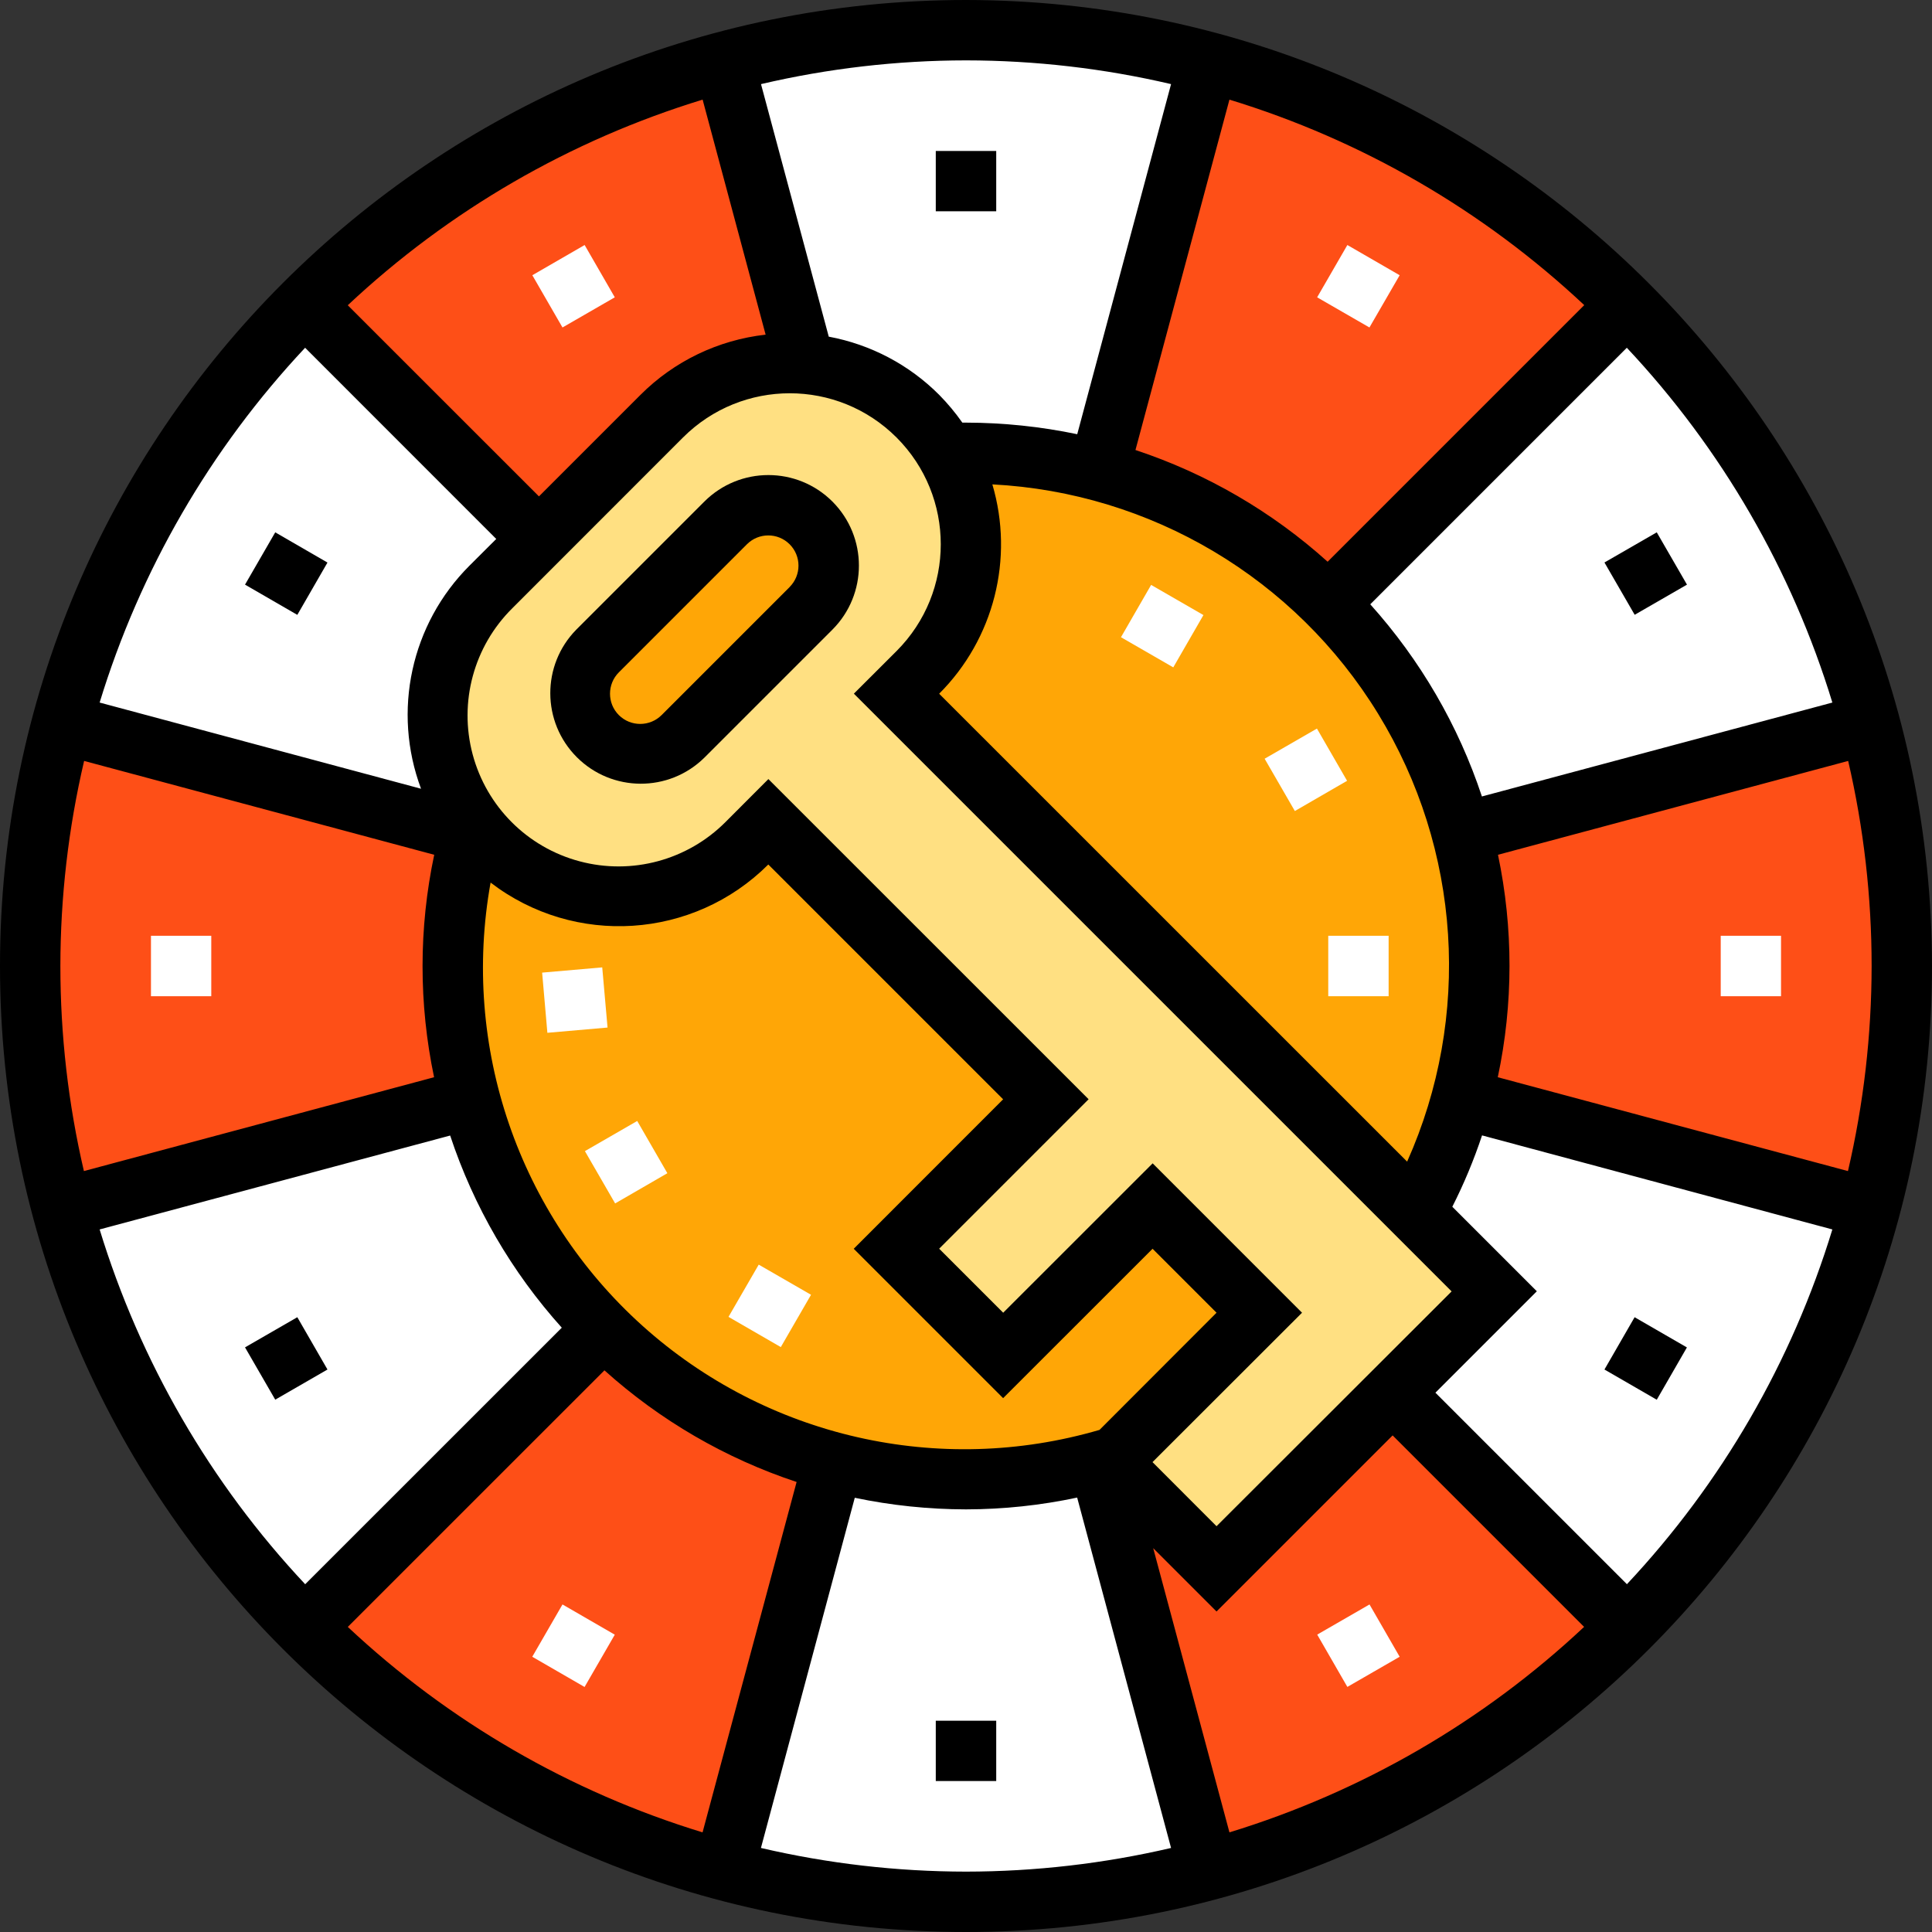 <svg width="28" height="28" viewBox="0 0 28 28" fill="none" xmlns="http://www.w3.org/2000/svg">
<rect x="0" y="0" width="28" height="28" fill="#333333" stroke="none"/>
<path d="M27.562 14C27.562 21.49 21.49 27.562 14 27.562C6.51 27.562 0.438 21.49 0.438 14C0.438 6.51 6.51 0.438 14 0.438C21.49 0.438 27.562 6.51 27.562 14Z" fill="white"/>
<path d="M23.59 4.41C21.907 2.726 19.809 1.514 17.509 0.899L14 14L23.59 4.41Z" fill="#FE4F17"/>
<path d="M10.489 0.899C8.189 1.515 6.092 2.726 4.408 4.41L14 14L10.489 0.899Z" fill="#FE4F17"/>
<path d="M27.101 17.511C27.716 15.211 27.716 12.79 27.101 10.49L14 14L27.101 17.511Z" fill="#FE4F17"/>
<path d="M17.511 27.101C19.811 26.486 21.908 25.274 23.592 23.59L14 14L17.511 27.101Z" fill="#FE4F17"/>
<path d="M0.899 10.49C0.284 12.79 0.284 15.211 0.899 17.511L14 14L0.899 10.49Z" fill="#FE4F17"/>
<path d="M4.41 23.59C6.094 25.274 8.191 26.486 10.491 27.101L14 14L4.41 23.59Z" fill="#FE4F17"/>
<path d="M21.438 14C21.438 18.108 18.108 21.438 14 21.438C9.892 21.438 6.562 18.108 6.562 14C6.562 9.892 9.892 6.562 14 6.562C18.108 6.562 21.438 9.892 21.438 14Z" fill="#FFA606"/>
<path d="M12.994 10.053L13.303 9.744C13.975 9.082 14.241 8.112 14 7.2C13.758 6.289 13.046 5.577 12.135 5.335C11.223 5.094 10.252 5.359 9.591 6.032L7.116 8.507C6.105 9.534 6.112 11.184 7.131 12.204C8.15 13.223 9.801 13.23 10.828 12.219L11.138 11.909L15.159 15.931L12.994 18.096L14.539 19.643L16.705 17.479L18.252 19.025L16.086 21.191L17.631 22.737L21.656 18.715L12.994 10.053ZM11.756 8.816L9.9 10.672C9.559 11.014 9.005 11.014 8.663 10.672C8.321 10.33 8.321 9.776 8.663 9.434L10.519 7.578C10.861 7.237 11.415 7.237 11.756 7.578C12.098 7.92 12.098 8.474 11.756 8.816Z" fill="#FFE082"/>
<path d="M19.25 13.562H20.125V14.438H19.25V13.562Z" fill="white"/>
<path d="M8.477 16.683L9.235 16.246L9.672 17.003L8.915 17.441L8.477 16.683Z" fill="white"/>
<path d="M18.328 10.996L19.086 10.559L19.523 11.316L18.766 11.754L18.328 10.996Z" fill="white"/>
<path d="M10.558 19.085L10.996 18.328L11.754 18.765L11.316 19.523L10.558 19.085Z" fill="white"/>
<path d="M16.246 9.235L16.683 8.477L17.441 8.914L17.004 9.672L16.246 9.235Z" fill="white"/>
<path d="M7.715 3.989L8.473 3.551L8.91 4.309L8.152 4.746L7.715 3.989Z" fill="white"/>
<path d="M19.09 23.69L19.848 23.253L20.285 24.011L19.527 24.448L19.09 23.69Z" fill="white"/>
<path d="M2.188 13.562H3.062V14.438H2.188V13.562Z" fill="white"/>
<path d="M7.857 14.096L8.728 14.02L8.805 14.892L7.933 14.968L7.857 14.096Z" fill="white"/>
<path d="M24.938 13.562H25.812V14.438H24.938V13.562Z" fill="white"/>
<path d="M7.714 24.011L8.152 23.253L8.91 23.691L8.472 24.449L7.714 24.011Z" fill="white"/>
<path d="M19.089 4.309L19.527 3.551L20.285 3.989L19.847 4.746L19.089 4.309Z" fill="white"/>
<path d="M12.064 7.269C11.551 6.757 10.721 6.757 10.208 7.269L8.352 9.125C7.847 9.639 7.85 10.464 8.36 10.974C8.869 11.483 9.694 11.487 10.208 10.981L12.064 9.125C12.576 8.612 12.576 7.782 12.064 7.269ZM11.445 8.507L9.589 10.363C9.418 10.534 9.141 10.535 8.969 10.364C8.798 10.193 8.798 9.915 8.969 9.744L10.825 7.888C10.996 7.717 11.273 7.717 11.444 7.888C11.615 8.059 11.615 8.336 11.444 8.507H11.445Z" fill="black"/>
<path d="M14 0C6.268 0 0 6.268 0 14C0 21.732 6.268 28 14 28C21.732 28 28 21.732 28 14C27.991 6.272 21.729 0.009 14 0ZM22.96 4.422L19.241 8.141C18.434 7.414 17.486 6.863 16.456 6.522L17.818 1.444C19.737 2.03 21.496 3.049 22.96 4.422ZM18.87 19.025L16.705 16.86L14.539 19.025L13.611 18.097L15.777 15.931L11.136 11.291L10.518 11.91C9.966 12.466 9.158 12.685 8.401 12.483C7.643 12.282 7.052 11.69 6.85 10.933C6.648 10.175 6.867 9.368 7.424 8.816L9.898 6.341C10.753 5.486 12.138 5.486 12.993 6.34C13.848 7.195 13.848 8.58 12.994 9.435L12.375 10.053L21.038 18.716L17.631 22.119L16.703 21.19L18.87 19.025ZM15.935 20.723C13.615 21.401 11.11 20.831 9.313 19.216C7.515 17.6 6.682 15.17 7.11 12.791C8.328 13.725 10.049 13.613 11.135 12.529L14.538 15.932L12.373 18.098L14.538 20.263L16.704 18.098L17.631 19.025L15.935 20.723ZM20.393 16.835L13.611 10.054C14.405 9.26 14.7 8.096 14.382 7.02C16.68 7.139 18.772 8.382 19.973 10.345C21.175 12.307 21.332 14.736 20.393 16.836L20.393 16.835ZM14 0.875C15.001 0.876 15.998 0.991 16.972 1.219L15.612 6.293C15.082 6.182 14.542 6.126 14 6.125H13.947C13.846 5.981 13.734 5.847 13.611 5.722C13.175 5.285 12.617 4.992 12.011 4.879L11.029 1.219C12.003 0.991 13 0.876 14 0.875ZM10.183 1.444L11.096 4.85C10.409 4.927 9.768 5.235 9.28 5.725L7.811 7.194L5.04 4.424C6.504 3.05 8.264 2.031 10.183 1.444ZM4.422 5.04L7.192 7.811L6.805 8.197C5.956 9.044 5.682 10.309 6.102 11.431L1.444 10.182C2.03 8.263 3.049 6.504 4.422 5.04ZM0.875 14C0.876 12.999 0.991 12.002 1.219 11.028L6.293 12.388C6.068 13.451 6.068 14.549 6.291 15.612L1.216 16.972C0.989 15.998 0.875 15 0.875 14ZM1.444 17.818L6.524 16.457C6.865 17.487 7.416 18.435 8.142 19.242L4.423 22.96C3.05 21.497 2.031 19.737 1.444 17.818ZM5.041 23.578L8.76 19.86C9.567 20.586 10.515 21.137 11.545 21.478L10.182 26.556C8.263 25.97 6.504 24.951 5.04 23.578H5.041ZM14 27.125C12.999 27.124 12.002 27.009 11.028 26.782L12.388 21.707C12.918 21.818 13.458 21.874 14 21.875C14.541 21.874 15.082 21.817 15.611 21.704L16.972 26.782C15.998 27.009 15.001 27.124 14 27.125ZM17.818 26.556L16.713 22.437L17.631 23.355L20.183 20.803L22.958 23.578C21.495 24.951 19.736 25.969 17.818 26.556ZM23.578 22.959L20.803 20.184L22.273 18.714L21.048 17.489C21.217 17.156 21.361 16.81 21.479 16.455L26.556 17.818C25.97 19.737 24.951 21.496 23.578 22.96V22.959ZM27.125 14C27.124 15.001 27.009 15.998 26.782 16.972L21.707 15.612C21.933 14.549 21.933 13.451 21.71 12.388L26.785 11.028C27.011 12.002 27.125 13 27.125 14ZM21.477 11.543C21.136 10.513 20.584 9.565 19.859 8.758L23.577 5.04C24.951 6.504 25.97 8.263 26.556 10.182L21.477 11.543Z" fill="black"/>
<path d="M13.562 2.188H14.438V3.062H13.562V2.188Z" fill="black"/>
<path d="M13.562 24.938H14.438V25.812H13.562V24.938Z" fill="black"/>
<path d="M3.551 8.473L3.989 7.715L4.746 8.153L4.309 8.911L3.551 8.473Z" fill="black"/>
<path d="M23.253 19.848L23.69 19.09L24.448 19.528L24.011 20.286L23.253 19.848Z" fill="black"/>
<path d="M3.551 19.527L4.309 19.09L4.746 19.848L3.989 20.285L3.551 19.527Z" fill="black"/>
<path d="M23.253 8.152L24.011 7.715L24.449 8.473L23.691 8.91L23.253 8.152Z" fill="black"/>
</svg>
